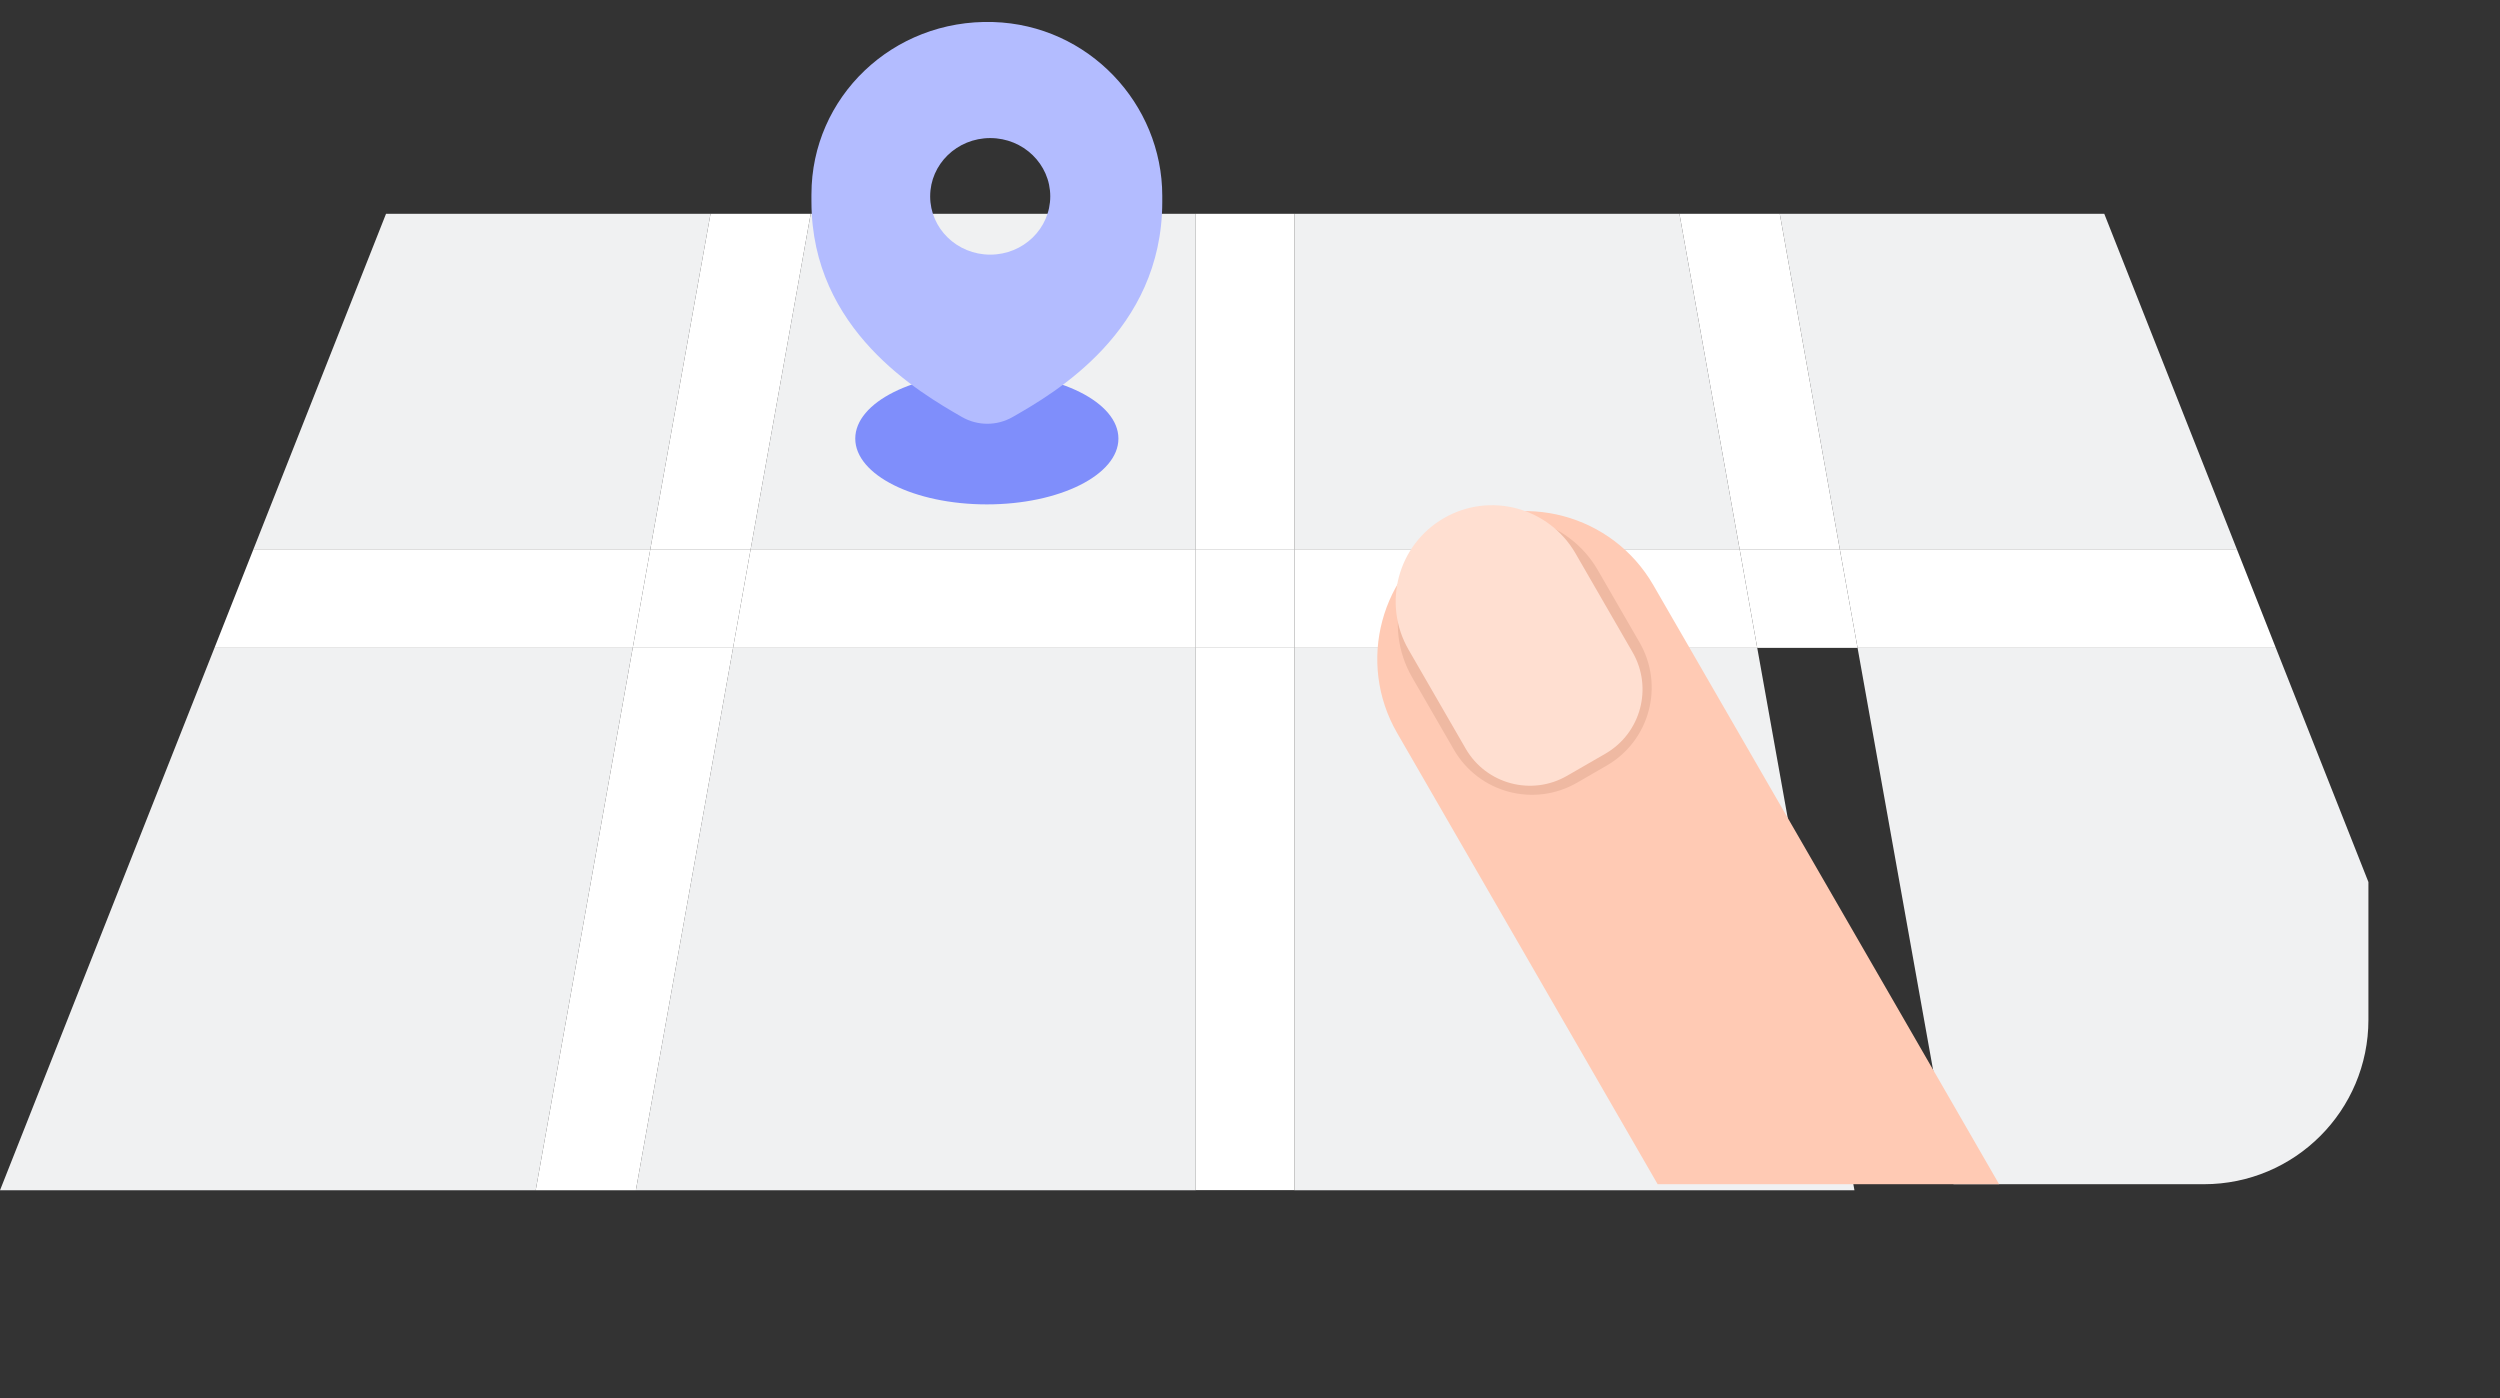 <svg width="152" height="85" viewBox="0 0 152 85" fill="none" xmlns="http://www.w3.org/2000/svg">
  <rect x="0" y="0" width="152" height="85" fill="#333333" stroke="none"/>
  <g clip-path="url(#clip0_9969_44853)">
    <path d="M43.2 13H23.47L15.41 33.39H39.54L43.2 13Z" fill="#F0F1F2"/>
    <path d="M13.04 39.39L0 72.37H32.57L38.47 39.39H13.04Z" fill="#F0F1F2"/>
    <path d="M136 33.39L127.94 13H108.21L111.86 33.39H136Z" fill="#F0F1F2"/>
    <path d="M105.77 33.39L102.11 13H78.7V33.39H105.77Z" fill="#F0F1F2"/>
    <path d="M72.7 33.39V13H49.29L45.64 33.39H72.7Z" fill="#F0F1F2"/>
    <path fill-rule="evenodd" clip-rule="evenodd" d="M144 53.628V62C144 67.523 139.523 72 134 72H118.774L112.94 39.39H138.37L144 53.628Z" fill="#F0F1F2"/>
    <path d="M78.7 39.39V72.37H112.75L106.84 39.39H78.7Z" fill="#F0F1F2"/>
    <path d="M44.57 39.39L38.66 72.37H72.7V39.39H44.57Z" fill="#F0F1F2"/>
    <path d="M112.94 39.39H138.37L136 33.39H111.86L112.94 39.39Z" fill="white"/>
    <path d="M78.7 33.39V39.39H106.84L105.77 33.39H78.7Z" fill="white"/>
    <path d="M45.64 33.39L44.57 39.39H72.7V33.39H45.64Z" fill="white"/>
    <path d="M39.54 33.39H15.41L13.04 39.39H38.47L39.54 33.39Z" fill="white"/>
    <path d="M45.64 33.39L49.29 13H43.2L39.54 33.39H45.64Z" fill="white"/>
    <path d="M38.47 39.39L32.57 72.37H38.66L44.57 39.39H38.47Z" fill="white"/>
    <path d="M39.54 33.39L38.47 39.39H44.57L45.64 33.39H39.54Z" fill="white"/>
    <path d="M78.7 13H72.7V33.39H78.7V13Z" fill="white"/>
    <path d="M78.7 39.39H72.7V72.36H78.7V39.39Z" fill="white"/>
    <path d="M78.7 33.39H72.7V39.39H78.7V33.39Z" fill="white"/>
    <path d="M111.86 33.39L108.21 13H102.11L105.77 33.39H111.86Z" fill="white"/>
    <path d="M105.77 33.39L106.84 39.39H112.94L111.86 33.39H105.77Z" fill="white"/>
  </g>
  <ellipse cx="60" cy="26.667" rx="8" ry="4" fill="#7F8EFB"/>
  <path fill-rule="evenodd" clip-rule="evenodd" d="M60.383 1.339C54.26 1.154 49.336 5.922 49.336 11.813C49.336 11.84 49.335 11.876 49.335 11.917C49.333 12.023 49.331 12.164 49.336 12.285C49.346 20.085 55.935 23.883 58.461 25.339L58.482 25.351C59.432 25.9 60.608 25.904 61.562 25.358C64.083 23.915 70.666 20.142 70.666 12.268V11.909C70.666 6.323 66.189 1.513 60.383 1.339ZM56.554 11.938C56.554 9.984 58.186 8.395 60.205 8.395C62.223 8.395 63.856 9.984 63.856 11.938C63.856 13.893 62.223 15.482 60.205 15.482C58.186 15.482 56.554 13.893 56.554 11.938Z" fill="#B3BCFF"/>
  <g clip-path="url(#clip1_9969_44853)">
    <path fill-rule="evenodd" clip-rule="evenodd" d="M121.546 72L100.785 72L84.945 44.564C82.463 40.266 83.932 34.765 88.236 32.28C92.534 29.799 98.035 31.267 100.52 35.572L115.576 61.649L121.546 72Z" fill="#FFCAB4"/>
    <path d="M97.674 46.554L95.885 47.588C93.261 49.103 89.912 48.205 88.397 45.581L85.86 41.187C84.06 38.069 85.128 34.083 88.246 32.283C91.364 30.483 95.35 31.551 97.15 34.669L99.687 39.063C101.202 41.687 100.305 45.036 97.681 46.551L97.674 46.554Z" fill="#EFB9A2"/>
    <path d="M97.618 45.818L95.276 47.169C93.121 48.414 90.358 47.674 89.114 45.518L85.644 39.507C84.025 36.704 84.985 33.122 87.788 31.503C90.591 29.885 94.174 30.845 95.792 33.648L99.262 39.659C100.507 41.814 99.767 44.577 97.611 45.821L97.618 45.818Z" fill="#FFDFD1"/>
  </g>
  <defs>
    <clipPath id="clip0_9969_44853">
      <rect width="151.41" height="59.37" fill="white" transform="translate(0 13)"/>
    </clipPath>
    <clipPath id="clip1_9969_44853">
      <rect width="18" height="56" fill="white" transform="translate(80 36) rotate(-30)"/>
    </clipPath>
  </defs>
</svg>
